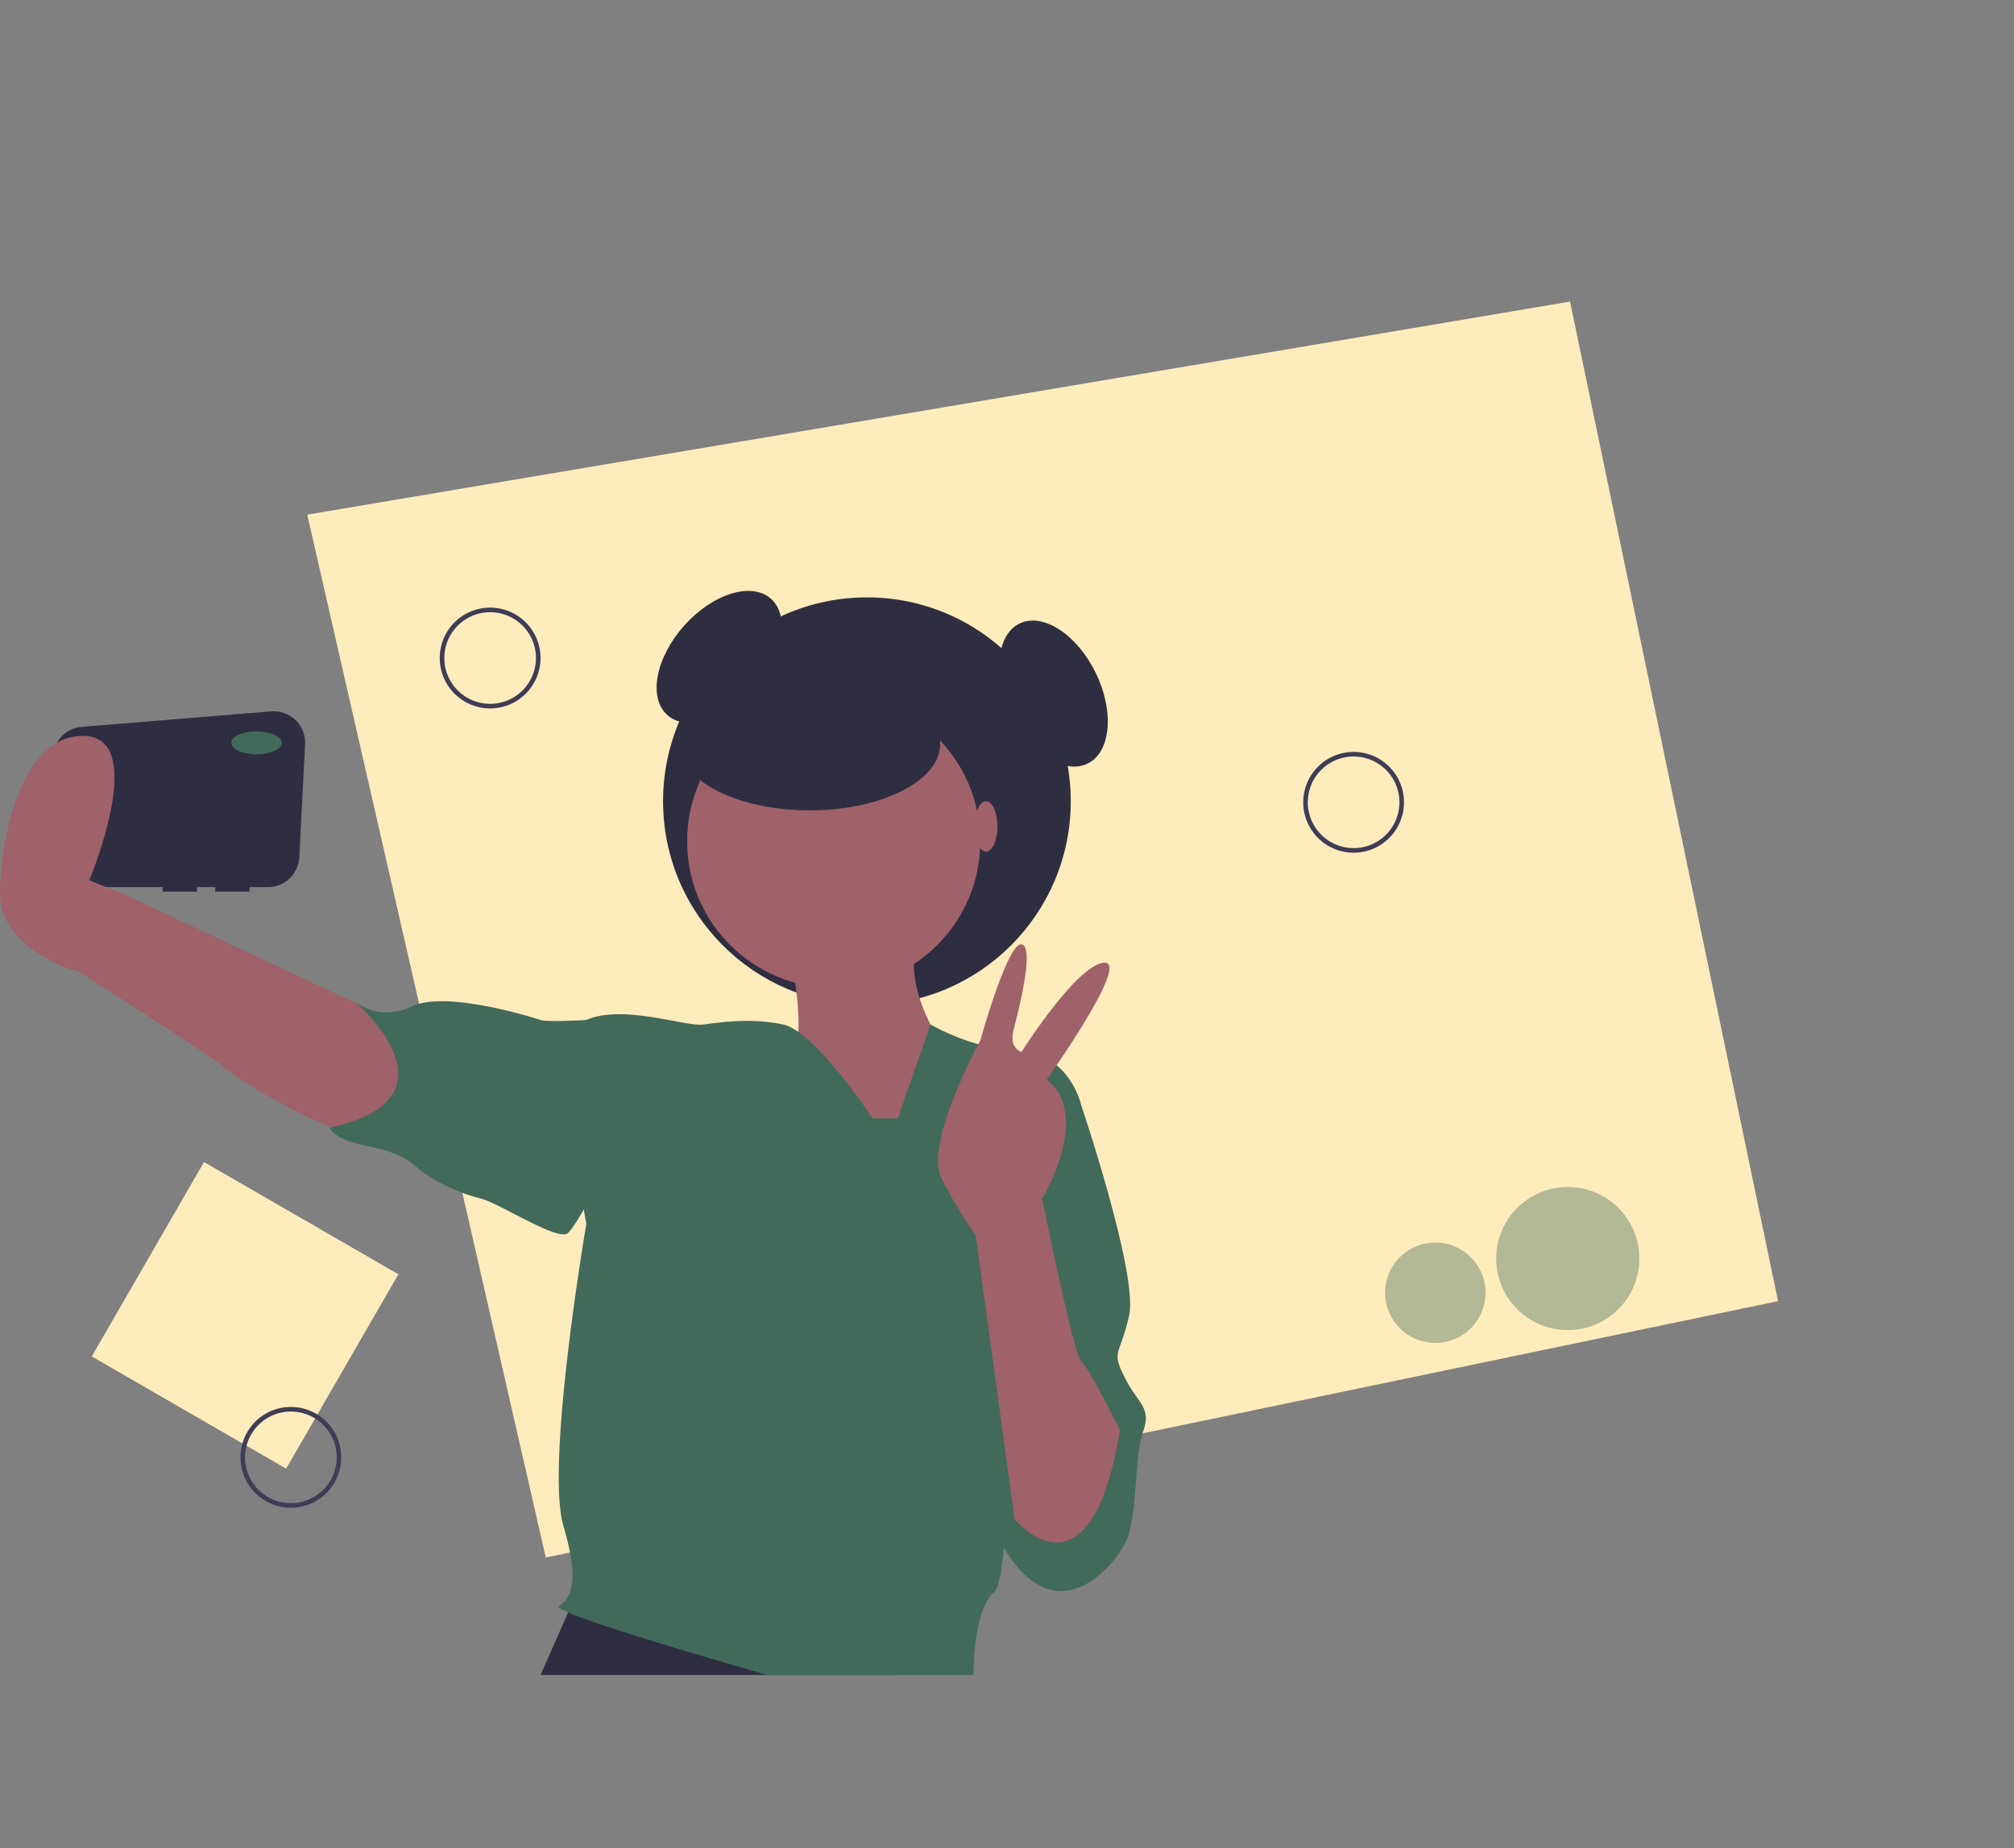 <svg xmlns="http://www.w3.org/2000/svg" width="304.436" height="279.372" viewBox="0 0 304.436 279.372">
  <rect x="0" y="0" width="304.436" height="279.372" fill="#808080" stroke="none"/>
  <g id="undraw_taking_selfie_lbo7" transform="translate(0 20.89)">
    <path id="Path_976" data-name="Path 976" d="M75.642,223.446,245.5,137.786,176.012,0,0,80.538Z" transform="matrix(0.966, 0.259, -0.259, 0.966, 67.302, -20.89)" fill="#ffecbc"/>
    <circle id="Ellipse_110" data-name="Ellipse 110" cx="10.819" cy="10.819" r="10.819" transform="translate(226.167 158.536)" fill="#426a5a" opacity="0.4"/>
    <circle id="Ellipse_111" data-name="Ellipse 111" cx="7.589" cy="7.589" r="7.589" transform="translate(209.374 166.933)" fill="#426a5a" opacity="0.4"/>
    <path id="Path_989" data-name="Path 989" d="M0,0H33.929V33.929H0Z" transform="translate(30.836 154.769) rotate(30)" fill="#ffecbc"/>
    <path id="Path_977" data-name="Path 977" d="M758.134,400.724a7.617,7.617,0,1,1,7.617-7.617A7.617,7.617,0,0,1,758.134,400.724Zm0-14.541a6.924,6.924,0,1,0,6.924,6.924A6.924,6.924,0,0,0,758.134,386.182Z" transform="translate(-553.521 -292.717)" fill="#3f3d56"/>
    <path id="Path_978" data-name="Path 978" d="M381.134,337.724a7.617,7.617,0,1,1,7.617-7.617A7.617,7.617,0,0,1,381.134,337.724Zm0-14.541a6.924,6.924,0,1,0,6.924,6.924A6.924,6.924,0,0,0,381.134,323.182Z" transform="translate(-307.044 -251.528)" fill="#3f3d56"/>
    <path id="Path_979" data-name="Path 979" d="M294.134,686.724a7.617,7.617,0,1,1,7.617-7.617A7.617,7.617,0,0,1,294.134,686.724Zm0-14.541a6.924,6.924,0,1,0,6.924,6.924A6.924,6.924,0,0,0,294.134,672.182Z" transform="translate(-250.165 -479.699)" fill="#3f3d56"/>
    <ellipse id="Ellipse_112" data-name="Ellipse 112" cx="11.771" cy="7.097" rx="11.771" ry="7.097" transform="translate(95.583 82.483) rotate(-48.312)" fill="#2f2e41"/>
    <circle id="Ellipse_113" data-name="Ellipse 113" cx="30.813" cy="30.813" r="30.813" transform="translate(100.229 69.412)" fill="#2f2e41"/>
    <path id="Path_980" data-name="Path 980" d="M235.608,367.759l-28.64,2.343a4.739,4.739,0,0,0-4.34,4.381l-1.069,14.758a4.739,4.739,0,0,0,4.727,5.082h12.908v.692h5.193v-.692h2.77v.692h5.193v-.692h2.768a4.739,4.739,0,0,0,4.733-4.5l.877-17.1a4.739,4.739,0,0,0-5.119-4.966Z" transform="translate(-194.612 -281.114)" fill="#2f2e41"/>
    <path id="Path_981" data-name="Path 981" d="M262.295,466.555l-40.507-19.042-7.271,11.425s21.063,13.446,22.158,14.541c1.558,1.558,18.349,12.464,24.928,10.733S265.065,468.286,262.295,466.555Z" transform="translate(-203.092 -333.266)" fill="#9f616a"/>
    <path id="Path_982" data-name="Path 982" d="M241.193,641.719,236,653.491h53.76l-3.905-12.464Z" transform="translate(-154.293 -421.184)" fill="#2f2e41"/>
    <path id="Path_983" data-name="Path 983" d="M527.164,465.266s2.077,11.425,0,12.81,13.849,18.349,13.849,18.349l6.578-5.886,2.077-13.5s-6.232-8.655-3.462-16.272S527.164,465.266,527.164,465.266Z" transform="translate(-407.374 -340.286)" fill="#9f616a"/>
    <circle id="Ellipse_114" data-name="Ellipse 114" cx="22.158" cy="22.158" r="22.158" transform="translate(103.864 84.126)" fill="#9f616a"/>
    <path id="Path_984" data-name="Path 984" d="M472.868,515.763s-8.655-13.156-13.5-14.195-9.348-.346-12.118,0-12.118-3.116-17.657-.692,0,30.813,0,30.813-6.232,36.353-3.462,45.7.692,11.079-.692,12.117,31.506,10.386,31.506,10.386H488.1s0-10.04,3.116-12.464,2.77-53.663,2.77-53.663l10.387-20.081s-1.731-7.617-9-7.963a34,34,0,0,1-13.76-4.163l-4.935,14.2Z" transform="translate(-340.961 -367.587)" fill="#426a5a"/>
    <path id="Path_985" data-name="Path 985" d="M367.409,498.9l-3.116-1.731s-5.886.346-6.924,0-14.195-4.5-19.388-2.077-8.655-.692-8.655-.692,16.965,14.541-3.808,19.042c0,0,.346,1.731,5.539,2.77s6.232,2.077,8.309,3.808a26.791,26.791,0,0,0,9,4.155c2.77.692,11.771,6.578,13.156,5.193s3.808-6.232,3.808-6.232Z" transform="translate(-275.662 -363.876)" fill="#426a5a"/>
    <path id="Path_986" data-name="Path 986" d="M615.344,528.513l6.578,3.808s8.655,25.62,7.271,31.852-2.77,5.193-.692,9.348,4.155,4.5,2.77,8.309-.692,13.156-2.77,16.965-12.118,15.926-20.773-4.5S615.344,528.513,615.344,528.513Z" transform="translate(-458.509 -386.223)" fill="#426a5a"/>
    <path id="Path_987" data-name="Path 987" d="M618.589,542.9s-4.847-9.694-5.886-10.386-5.886-24.581-5.886-24.581,7.617-12.464.693-18c0,0,12.81-18,8.655-17.657s-12.464,13.5-12.464,13.5-1.9-.519-1.212-3.289,3.289-12.637,1.212-12.983-6.232,14.541-6.232,14.541-8.482,15.407-5.886,20.773a66.9,66.9,0,0,0,5.193,8.655l5.886,42.931S614.088,570.251,618.589,542.9Z" transform="translate(-449.29 -347.638)" fill="#9f616a"/>
    <ellipse id="Ellipse_115" data-name="Ellipse 115" cx="3.808" cy="1.731" rx="3.808" ry="1.731" transform="translate(34.968 89.666)" fill="#426a5a"/>
    <path id="Path_988" data-name="Path 988" d="M197.1,413.817H192.25s-10.733-3.462-10.733-11.425,3.116-24.235,12.81-23.889.692,21.812.692,21.812l5.868,2.395.017,7.3Z" transform="translate(-181.517 -288.145)" fill="#9f616a"/>
    <ellipse id="Ellipse_116" data-name="Ellipse 116" cx="19.734" cy="10.04" rx="19.734" ry="10.04" transform="translate(102.653 81.53)" fill="#2f2e41"/>
    <ellipse id="Ellipse_117" data-name="Ellipse 117" cx="1.731" cy="3.808" rx="1.731" ry="3.808" transform="translate(147.315 100.225)" fill="#9f616a"/>
    <ellipse id="Ellipse_118" data-name="Ellipse 118" cx="7.097" cy="11.771" rx="7.097" ry="11.771" transform="translate(147.731 76.465) rotate(-25.902)" fill="#2f2e41"/>
  </g>
</svg>
